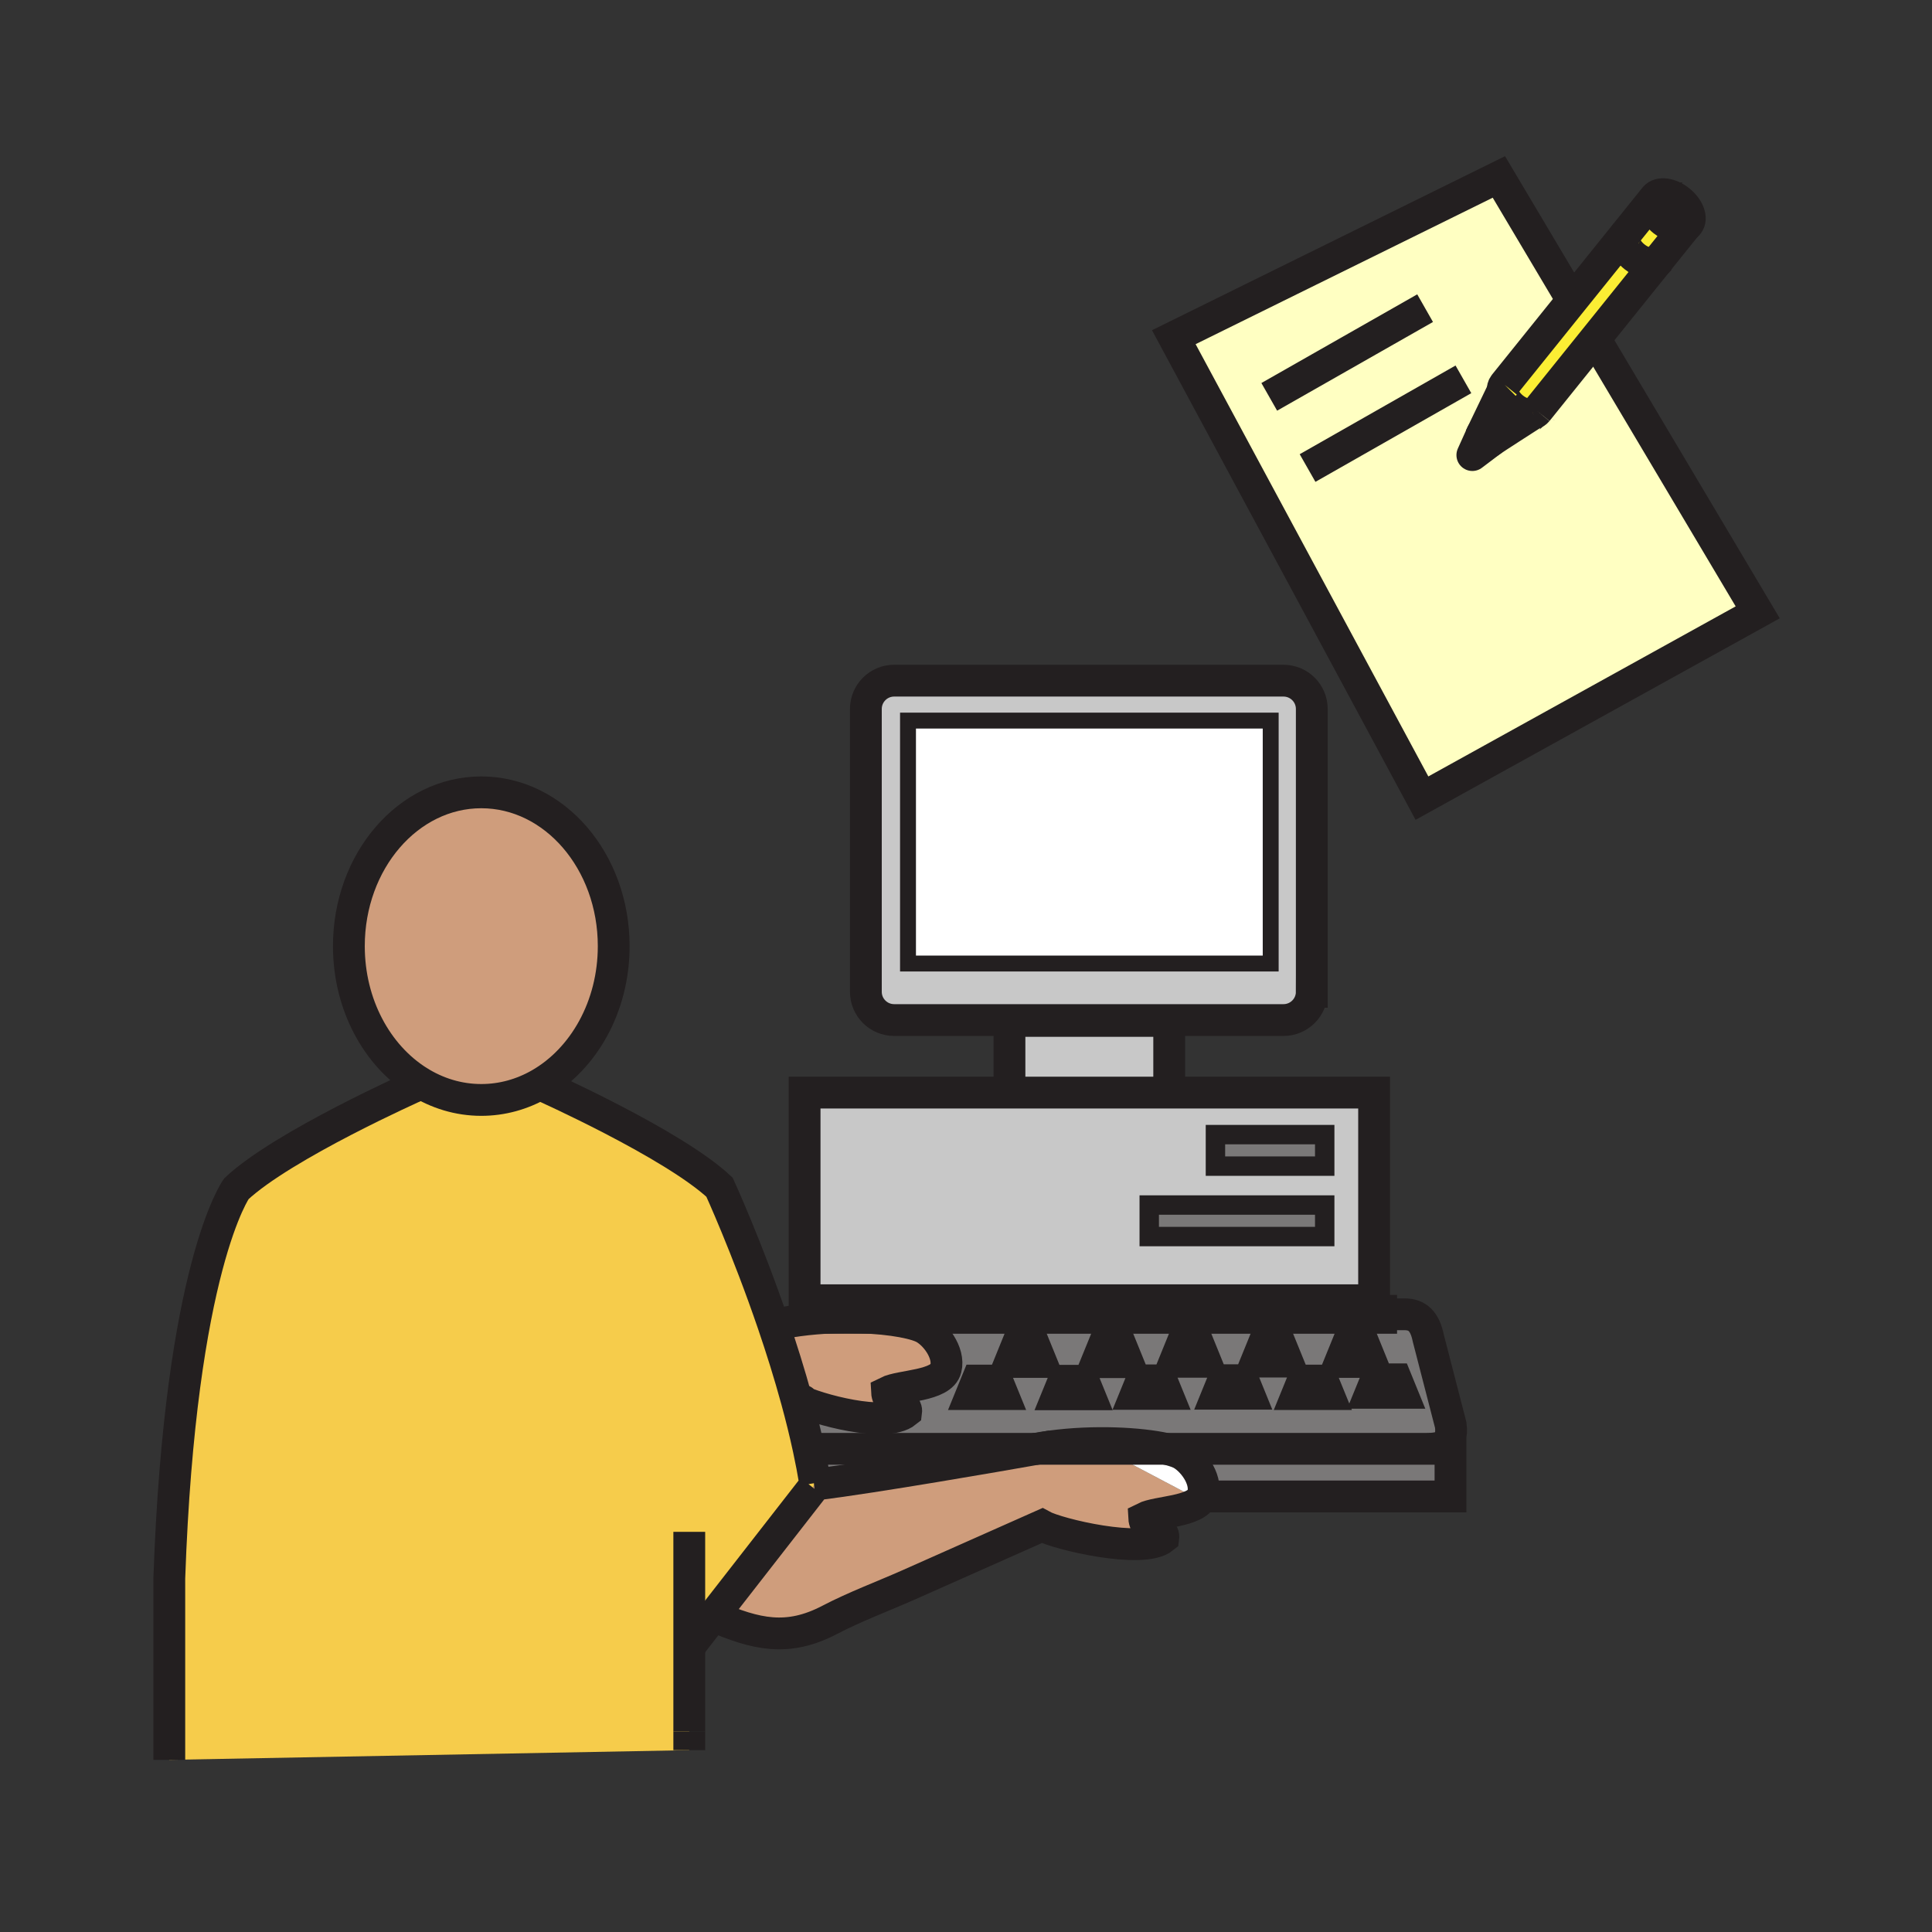 <?xml version="1.0"?><svg xmlns="http://www.w3.org/2000/svg" width="850.394" height="850.394" viewBox="0 0 850.394 850.394" overflow="visible"><rect x="0" y="0" width="850.394" height="850.394" fill="#333333" stroke="none"/><path d="M303.39 724.84v45.51l-228.87 4.27v-79.91c2.4-68.66 9.79-111.53 16.57-137.229 6.78-25.7 12.96-34.24 12.96-34.24 20.61-19.32 79.37-45.45 79.37-45.45l.64-1.81c8.26 5.21 17.72 8.17 27.78 8.17 9.23 0 17.96-2.49 25.71-6.92 1.84.819 15.68 7.05 31.75 15.38 17.26 8.949 37.1 20.31 47.41 29.96 0 0 12.03 26.229 23.62 60.21 3.62 10.609 7.2 21.989 10.36 33.56 1.94 7.101 3.72 14.28 5.25 21.4 1.09 5.06 2.05 10.09 2.86 15.04l.09.67c-.19.02-.38.05-.57.069l-.41 1.33-43.97 56.45-10.55 13.54z" fill="#f6cc4b"></path><path d="M603.98 604.39l-4.66 11.41h21.699l-4.649-11.41h-12.39zm-54.94.39h-12.4l-4.649 11.41h21.689l-4.64-11.41zm-108.37.17h-12.39l-4.65 11.41h21.69l-4.65-11.41zm-34.65-20.77c-5.54-2.489-18.11-4.39-32.78-4.39v-1.271h235.82v-.02h9.141c5.79 0 8.99 3.19 10.479 10.5l9.87 38.22c1.24 9.561-4.689 10.49-10.5 10.49H513.1c-11.25-2.5-31.5-3.63-50.52-1.07-.08.011-.17.021-.25.04-2.17.29-4.32.63-6.44 1.03h-99.8l-.15.03c-1.53-7.12-3.31-14.3-5.25-21.4l.72-.2c0 .03.09.051.23.08 7.26 3.86 38.27 12.53 47.22 5.261.6-4.44-8.09-2.49-8.41-8.7 6.11-3.08 24-2.54 25.87-10.4 1.79-7.09-5.03-15.8-10.3-18.2zm56.28 18.03l-4.649-11.42H445.26l-4.64 11.42h21.68zm108.37-.17l-4.65-11.42h-12.4l-4.65 11.42h21.7zm-35.97.09l-4.641-11.42H517.65l-4.641 11.42H534.7zm51.18.08h21.69l-4.641-11.42H590.53l-4.65 11.42zm-107.12 2.83h-12.39l-4.66 11.41h21.7l-4.65-11.41zm92.9-.09l-4.65 11.41h21.7l-4.66-11.41h-12.39zm-92.97-2.66h21.699l-4.64-11.41h-12.41l-4.649 11.41zm34.39 2.57h-12.4l-4.649 11.409h21.7l-4.651-11.409z" fill="#7a7878"></path><path d="M351.64 616.22c-.07-.04-.14-.069-.2-.109-.02.01-.03.02-.03.029l-.72.2c-3.16-11.57-6.74-22.95-10.36-33.56l3.83-.38c9.71-1.851 19.82-2.61 29.08-2.61 14.67 0 27.24 1.9 32.78 4.39 5.27 2.4 12.09 11.11 10.3 18.2-1.87 7.86-19.76 7.32-25.87 10.4.32 6.21 9.01 4.26 8.41 8.7-8.95 7.27-39.96-1.4-47.22-5.26zM529.22 658.68c-2.97 6.931-19.7 6.54-25.569 9.5.33 6.21 9 4.271 8.409 8.7-9.029 7.34-46.56-1.57-53.409-5.36-19.65 8.721-39.291 17.45-58.94 26.19-11.43 5.06-23.45 9.521-34.53 15.31-18.53 9.671-32.37 6.431-51.24-1.72l43.97-56.45.41-1.33c.19-.02.38-.05.57-.069 27.13-3.41 79.65-12.561 97.66-15.74h28.74l39.75 20.97h4.179z" fill="#cf9d7c" class="aac-skin-fill"></path><path d="M356.09 637.71h100.46c-18.01 3.18-70.53 12.33-97.66 15.74l-.09-.67c-.81-4.95-1.77-9.98-2.86-15.04l.15-.03z" fill="#7a7878"></path><path fill="#231f20" d="M440.67 604.95l4.65 11.41h-21.69l4.65-11.41zM478.76 605.04l4.65 11.41h-21.7l4.66-11.41zM513.08 604.86l4.65 11.41h-21.7l4.65-11.41zM549.04 604.78l4.64 11.41h-21.69l4.65-11.41zM584.05 604.95l4.66 11.41h-21.7l4.65-11.41zM616.37 604.39l4.65 11.41h-21.7l4.66-11.41zM602.93 590.79l4.64 11.42h-21.69l4.65-11.42zM566.02 590.62l4.65 11.42h-21.7l4.65-11.42zM530.06 590.71l4.64 11.42h-21.69l4.64-11.42zM495.75 590.88l4.64 11.41h-21.7l4.65-11.41zM457.65 590.79l4.65 11.42h-21.68l4.64-11.42z"></path><path d="M351.44 616.11c.06.04.13.069.2.109-.14-.029-.23-.05-.23-.08 0-.009.01-.019.03-.029z" fill="#f6cc4b"></path><path d="M237.55 477.23c-7.75 4.43-16.48 6.92-25.71 6.92-10.06 0-19.52-2.96-27.78-8.17-18.17-11.461-30.5-33.82-30.5-59.53 0-37.38 26.09-67.69 58.28-67.69s58.29 30.31 58.29 67.69c0 26.68-13.28 49.74-32.58 60.78z" fill="#cf9d7c" class="aac-skin-fill"></path><path d="M665.95 179.53c3.04 2.45 6.46 3.35 8.79 2.6-1.01.65-17.221 11.04-18.561 12.05-3.52 2.67-3.85-3.31-3.85-3.31l8.979-18.66h.101c.181 2.34 1.831 5.14 4.541 7.32z" fill="#7a7878"></path><path d="M742.18 99.35c-2.26 1.52-6.46.66-10-2.18-3.83-3.08-5.529-7.37-4.02-9.87.08-.13.16-.25.26-.37 1.96-2.42 6.811-1.77 10.83 1.47 4.01 3.22 5.68 7.81 3.72 10.23-.22.28-.49.53-.79.72z" fill="#fbee34"></path><path d="M728.16 87.3c-1.51 2.5.189 6.79 4.02 9.87 3.54 2.84 7.74 3.7 10 2.18l-12.75 15.86c-2.27 1.5-6.46.66-10-2.2-4.02-3.23-5.699-7.81-3.739-10.24l12.449-15.48.02.01z" fill="#fbee34"></path><path d="M674.78 182.11c-.011 0-.021.01-.04.02-2.33.75-5.75-.15-8.79-2.6-2.71-2.18-4.36-4.98-4.54-7.32-.09-1.11.16-2.12.78-2.9l-.011-.01 30.681-38.15 22.83-28.38c-1.96 2.43-.28 7.01 3.739 10.24 3.54 2.86 7.73 3.7 10 2.2l-28.12 34.97L676.6 180.9c-.47.57-1.09.98-1.82 1.21z" fill="#fbee34"></path><path d="M676.6 180.9l24.71-30.72 2.71 2.18 69.66 117.17-147.79 81.78-109.23-202.89 143.09-70.54 30.33 51.03 2.78 2.24-30.68 38.15.011.01c-.62.78-.87 1.79-.78 2.9h-.101l-8.979 18.66-4.26 9.44 8.109-6.13c1.34-1.01 17.551-11.4 18.561-12.05.02-.01.029-.02.04-.02a3.81 3.81 0 0 0 1.819-1.21z" fill="#ffffc2"></path><path fill="#7a7878" d="M534.99 499.41h48.1v13.88h-48.1zM505.85 530.41h77.24v13.88h-77.24z"></path><path fill="#c8c8c8" d="M444.33 449.37h70.31v31.55h-70.31zM604.83 480.92v91.4H354.15v-91.4h250.68zm-21.74 63.37v-13.88h-77.24v13.88h77.24zm0-31v-13.88h-48.1v13.88h48.1z"></path><path d="M638.45 658.68H529.22c.13-.29.23-.59.3-.899 1.78-7.09-5.029-15.8-10.3-18.2-1.51-.68-3.58-1.311-6.12-1.87H638.451v20.969z" fill="#7a7878"></path><path d="M577.4 312.06v124.5c0 6.87-5.58 12.431-12.471 12.431H393.57c-6.87 0-12.45-5.561-12.45-12.431v-124.5c0-6.88 5.58-12.46 12.45-12.46h171.36c6.89 0 12.47 5.58 12.47 12.46zm-18.09 112.05V317.18H399.67v106.93h159.64z" fill="#c8c8c8"></path><path fill="#fff" d="M399.67 317.18h159.64v106.93H399.67zM519.22 639.58c5.271 2.4 12.08 11.11 10.3 18.2-.069.31-.17.609-.3.899h-4.18l-39.75-20.97h27.81c2.54.561 4.61 1.191 6.12 1.871z"></path><g fill="none" stroke="#231f20"><path d="M577.4 436.56c0 6.87-5.58 12.431-12.471 12.431H393.57c-6.87 0-12.45-5.561-12.45-12.431v-124.5c0-6.88 5.58-12.46 12.45-12.46h171.36c6.891 0 12.471 5.58 12.471 12.46v124.5z" stroke-width="14"></path><path stroke-width="7" d="M399.67 317.18h159.64v106.93H399.67z"></path><path stroke-width="14" d="M444.33 480.92v-31.55h70.31v31.55M514.64 480.92h90.19v91.4H354.15v-91.4h90.18z"></path><path stroke-width="8.54" d="M505.85 530.41h77.24v13.88h-77.24zM534.99 499.41h48.1v13.88h-48.1z"></path><path stroke-width="17.081" d="M354.29 578.52h260.64"></path><path stroke-width="14" d="M485.29 637.71h-129.2M628.05 637.71c5.811 0 11.74-.93 10.5-10.49L628.68 589c-1.489-7.31-4.689-10.5-10.479-10.5h-9.141M485.29 637.71h153.16v20.97H525.04"></path><path stroke-width="8.54" d="M462.3 602.21h-21.68l4.64-11.42h12.39zM445.32 616.36h-21.69l4.65-11.41h12.39zM500.39 602.29h-21.7l4.65-11.41h12.41zM534.7 602.13h-21.69l4.64-11.42h12.41zM570.67 602.04h-21.7l4.65-11.42h12.4zM607.57 602.21h-21.69l4.65-11.42h12.4zM483.41 616.45h-21.7l4.66-11.41h12.39zM517.73 616.27h-21.7l4.65-11.41h12.4zM553.68 616.19h-21.69l4.65-11.41h12.4zM588.71 616.36h-21.7l4.65-11.41h12.39zM621.02 615.8h-21.7l4.66-11.41h12.39z"></path><path d="M184.06 475.98c-18.17-11.461-30.5-33.82-30.5-59.53 0-37.38 26.09-67.69 58.28-67.69s58.29 30.31 58.29 67.69c0 26.68-13.28 49.74-32.58 60.78-7.75 4.43-16.48 6.92-25.71 6.92-10.06 0-19.52-2.96-27.78-8.17z" stroke-width="14"></path><path d="M358.8 652.78c-.81-4.95-1.77-9.98-2.86-15.04-1.53-7.12-3.31-14.3-5.25-21.4-3.16-11.57-6.74-22.95-10.36-33.56-11.59-33.98-23.62-60.21-23.62-60.21-10.31-9.65-30.15-21.011-47.41-29.96-16.07-8.33-29.91-14.561-31.75-15.38-.14-.07-.21-.101-.21-.101M303.39 762.17v8.18M357.91 654.85l-43.97 56.45-10.55 13.54M462.33 636.68c-.85.15-2.86.511-5.78 1.03-18.01 3.18-70.53 12.33-97.66 15.74-.19.02-.38.05-.57.069M462.79 636.6s-.07.011-.21.04" stroke-width="14"></path><path d="M311.83 710.38c.71.311 1.41.62 2.11.92 18.87 8.15 32.71 11.391 51.24 1.72 11.08-5.789 23.1-10.25 34.53-15.31 19.65-8.74 39.29-17.47 58.94-26.19 6.85 3.79 44.38 12.7 53.409 5.36.591-4.43-8.079-2.49-8.409-8.7 5.869-2.96 22.6-2.569 25.569-9.5.13-.29.23-.59.3-.899 1.78-7.09-5.029-15.8-10.3-18.2-1.51-.68-3.58-1.311-6.12-1.87-11.25-2.5-31.5-3.63-50.52-1.07-.08.011-.17.021-.25.04-2.17.29-4.32.63-6.44 1.03-.18.03-.359.07-.54.1M183.42 477.79s-58.76 26.13-79.37 45.45c0 0-6.18 8.54-12.96 34.24-6.78 25.7-14.17 68.57-16.57 137.23v79.91M303.39 674.25v87.92M353.42 616.58c.26-.12-1.21-.24-1.78-.36-.14-.029-.23-.05-.23-.08 0-.01.01-.02.03-.029.06.04.13.069.2.109 7.26 3.86 38.27 12.53 47.22 5.261.6-4.44-8.09-2.49-8.41-8.7 6.11-3.08 24-2.54 25.87-10.4 1.79-7.09-5.03-15.8-10.3-18.2-5.54-2.489-18.11-4.39-32.78-4.39-9.26 0-19.37.76-29.08 2.61M728.16 87.3c-1.51 2.5.189 6.79 4.02 9.87 3.54 2.84 7.74 3.7 10 2.18.301-.19.57-.44.79-.72 1.96-2.42.29-7.01-3.72-10.23-4.02-3.24-8.87-3.89-10.83-1.47-.1.12-.18.24-.26.37zM715.69 102.77c-1.96 2.43-.28 7.01 3.739 10.24 3.54 2.86 7.73 3.7 10 2.2.311-.2.58-.44.811-.73" stroke-width="14"></path><path d="M676.74 181.02l.01-.02" stroke-width="17.081"></path><path d="M674.78 182.11c.729-.23 1.35-.64 1.819-1.21M662.2 169.29c-.01.01-.01.01-.01.02-.62.78-.87 1.79-.78 2.9.18 2.34 1.83 5.14 4.54 7.32 3.04 2.45 6.46 3.35 8.79 2.6M676.6 180.9l24.71-30.72 28.12-34.97 12.75-15.86.32-.39M728.14 87.29l-12.45 15.48-22.83 28.38-30.68 38.15" stroke-width="14"></path><path d="M661.31 172.21l-8.979 18.66s.33 5.98 3.85 3.31c1.34-1.01 17.551-11.4 18.561-12.05.02-.01.029-.02.04-.02l.01-.01" stroke-width="14"></path><path stroke-width="14" stroke-linecap="round" stroke-linejoin="round" d="M652.33 190.87l-4.26 9.44 8.11-6.13"></path><path stroke-width="14" d="M690.08 128.91l-30.33-51.03-143.09 70.54 109.23 202.89 147.79-81.78-69.66-117.17M558.68 174.68l68.6-39.04M575.54 206.01l68.6-39.04"></path></g><path fill="none" d="M0 0h850.394v850.394H0z"></path></svg>